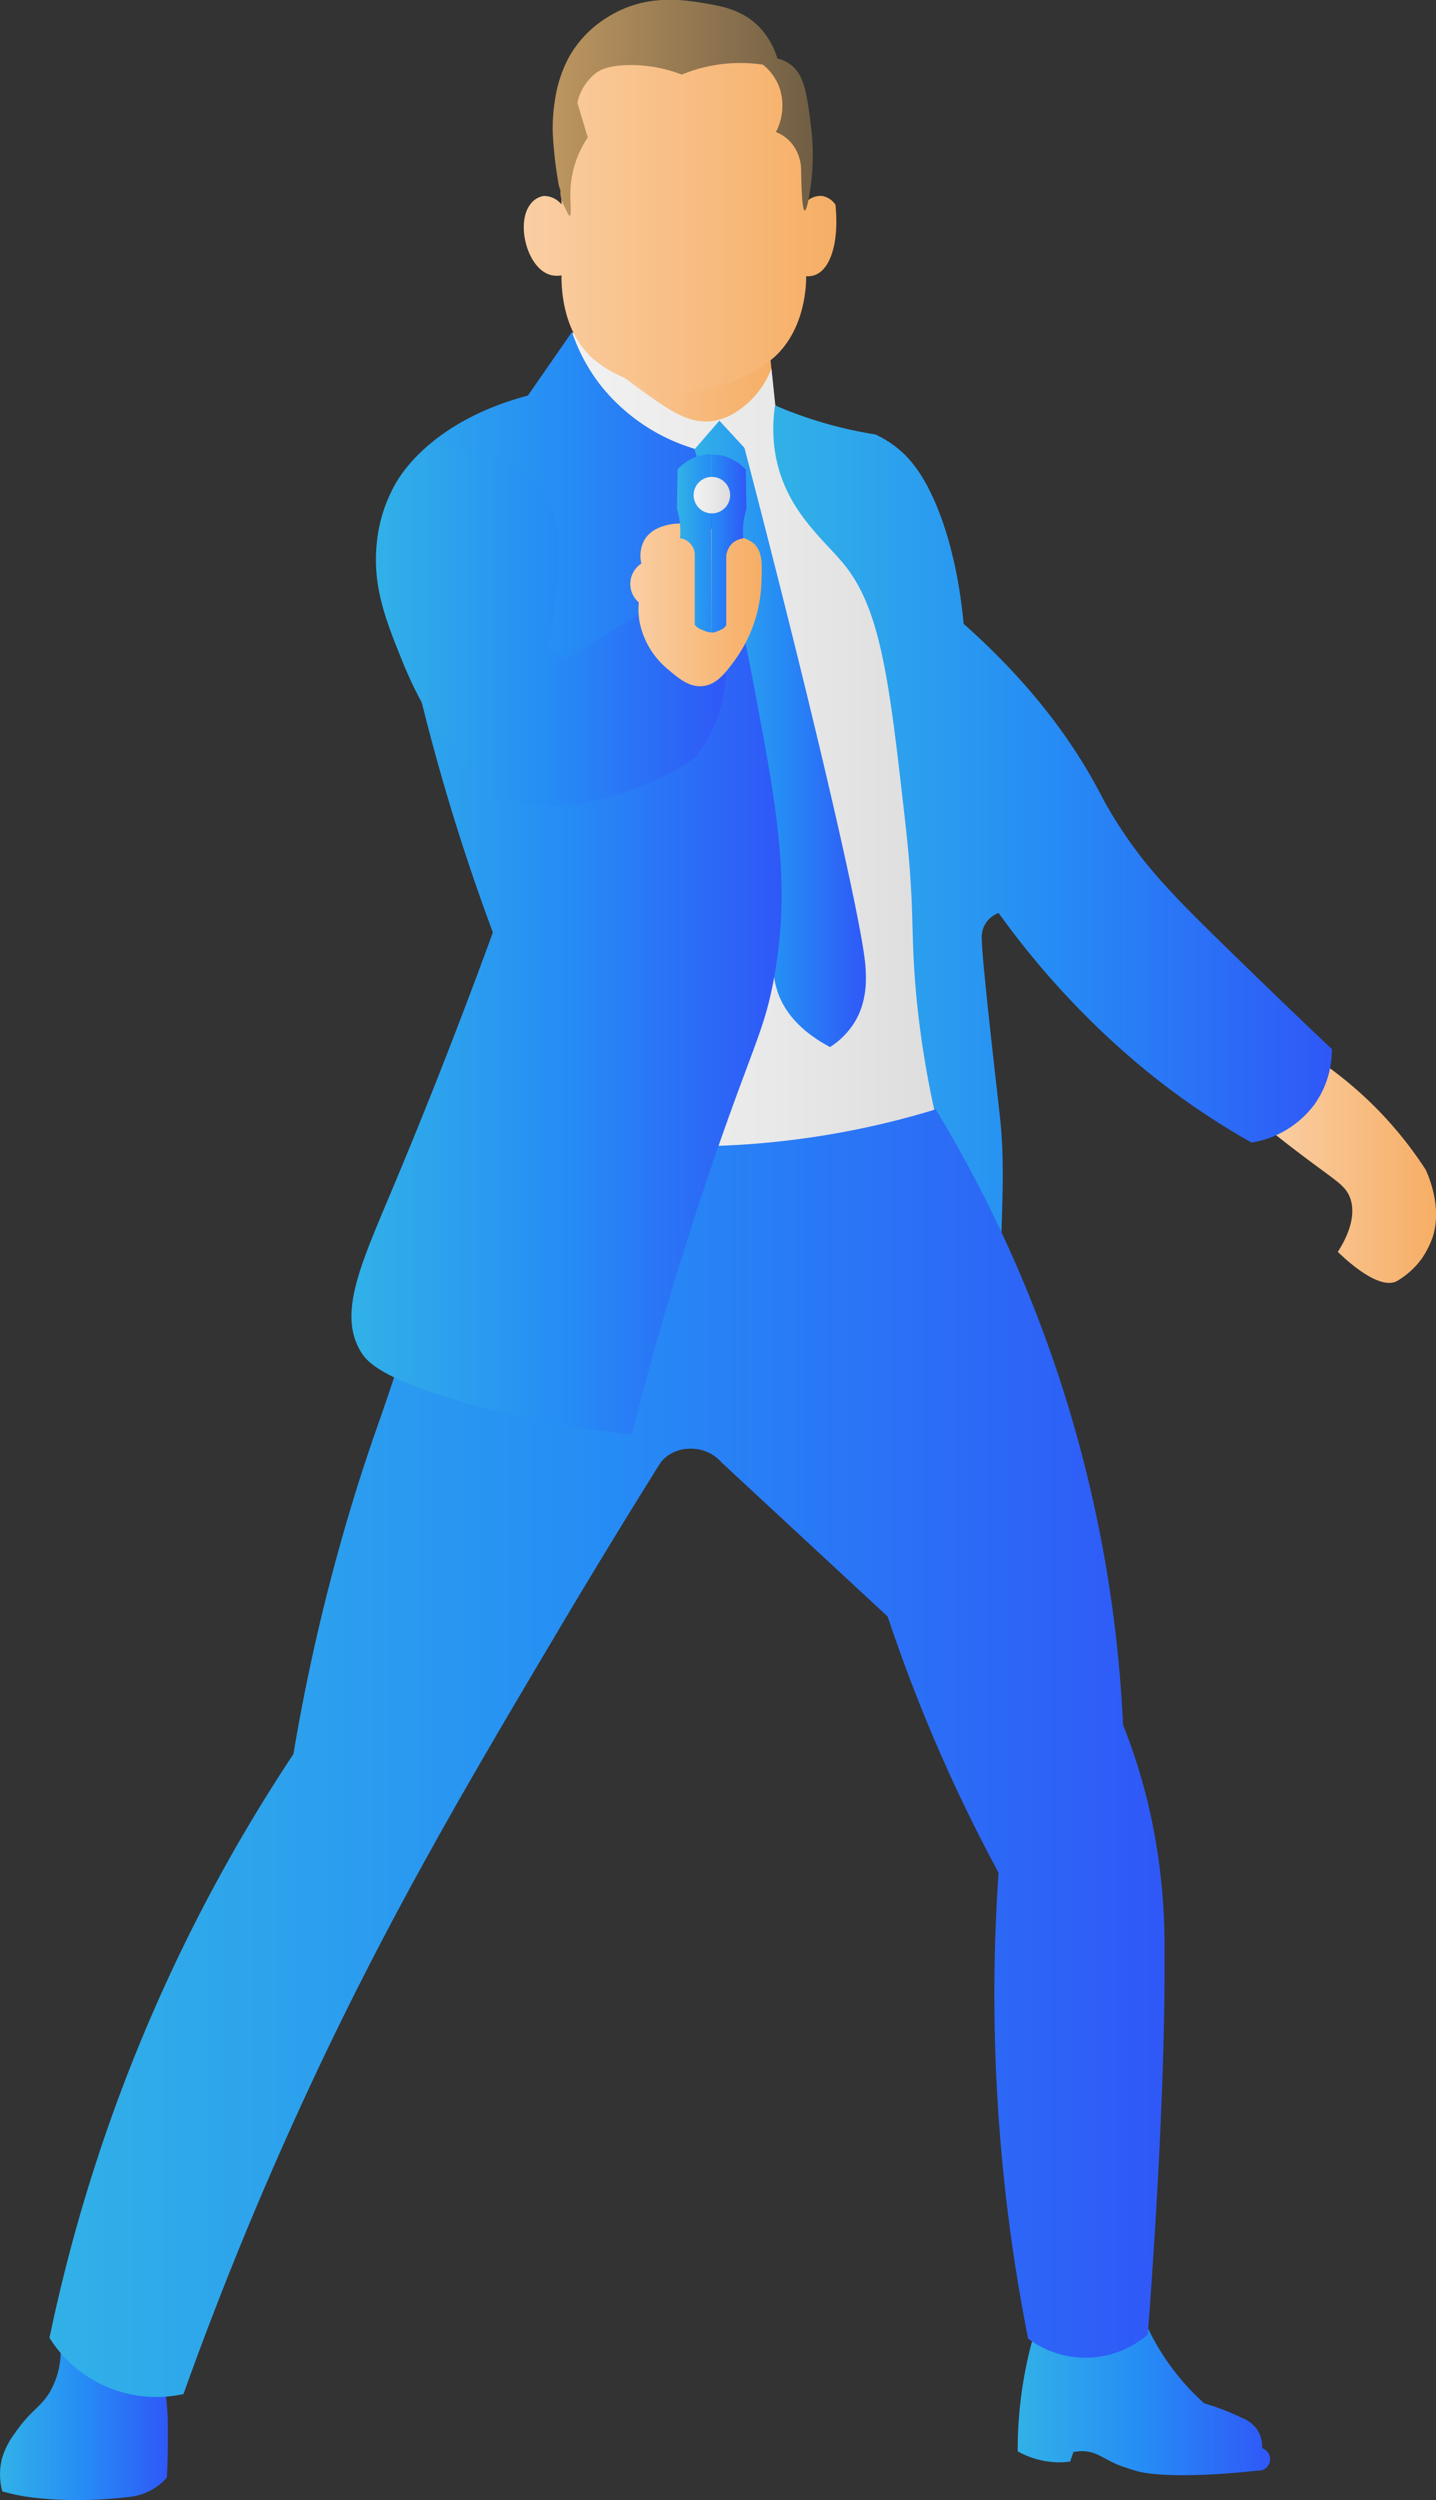 <svg id="Ebene_1" data-name="Ebene 1" xmlns="http://www.w3.org/2000/svg" xmlns:xlink="http://www.w3.org/1999/xlink" viewBox="0 0 276.84 481.93"><rect x="0" y="0" width="276.84" height="481.93" fill="#333333" stroke="none"/><defs><style>.cls-1{fill:none;}.cls-2{fill:url(#Unbenannter_Verlauf_18);}.cls-3{fill:url(#Unbenannter_Verlauf_10);}.cls-4{fill:url(#Unbenannter_Verlauf_4);}.cls-5{fill:url(#Unbenannter_Verlauf_4-2);}.cls-6{fill:url(#Unbenannter_Verlauf_18-2);}.cls-7{fill:url(#Unbenannter_Verlauf_4-3);}.cls-8{fill:url(#Unbenannter_Verlauf_4-4);}.cls-9{fill:url(#Unbenannter_Verlauf_4-5);}.cls-10{fill:url(#Unbenannter_Verlauf_4-6);}.cls-11{fill:url(#Unbenannter_Verlauf_18-3);}.cls-12{fill:url(#Unbenannter_Verlauf_4-7);}.cls-13{fill:url(#Unbenannter_Verlauf_26);}.cls-14{fill:url(#Unbenannter_Verlauf_18-4);}.cls-15{fill:url(#Unbenannter_Verlauf_4-8);}.cls-16{fill:url(#Unbenannter_Verlauf_18-5);}.cls-17{fill:url(#Unbenannter_Verlauf_4-9);}.cls-18{fill:url(#Unbenannter_Verlauf_10-2);}</style><linearGradient id="Unbenannter_Verlauf_18" x1="1530.56" y1="994.99" x2="1569.46" y2="994.99" gradientUnits="userSpaceOnUse"><stop offset="0" stop-color="#facea3"/><stop offset="1" stop-color="#f6ae65"/></linearGradient><linearGradient id="Unbenannter_Verlauf_10" x1="1526.22" y1="1067.42" x2="1604.72" y2="1067.42" gradientUnits="userSpaceOnUse"><stop offset="0" stop-color="#f2f2f2"/><stop offset="0.53" stop-color="#e9e9e9"/><stop offset="0.99" stop-color="#dcdcdc"/></linearGradient><linearGradient id="Unbenannter_Verlauf_4" x1="1616.12" y1="1384.16" x2="1664.77" y2="1384.16" gradientUnits="userSpaceOnUse"><stop offset="0" stop-color="#31b1e7"/><stop offset="0.5" stop-color="#268cf5"/><stop offset="1" stop-color="#2f58f7"/></linearGradient><linearGradient id="Unbenannter_Verlauf_4-2" x1="1419.95" y1="1389.14" x2="1452.32" y2="1389.14" xlink:href="#Unbenannter_Verlauf_4"/><linearGradient id="Unbenannter_Verlauf_18-2" x1="1664.64" y1="1147.25" x2="1696.8" y2="1147.25" xlink:href="#Unbenannter_Verlauf_18"/><linearGradient id="Unbenannter_Verlauf_4-3" x1="1569.02" y1="1086.17" x2="1676.72" y2="1086.17" xlink:href="#Unbenannter_Verlauf_4"/><linearGradient id="Unbenannter_Verlauf_4-4" x1="1553.72" y1="1062.8" x2="1586.89" y2="1062.8" xlink:href="#Unbenannter_Verlauf_4"/><linearGradient id="Unbenannter_Verlauf_4-5" x1="1429.49" y1="1259.33" x2="1644.47" y2="1259.33" xlink:href="#Unbenannter_Verlauf_4"/><linearGradient id="Unbenannter_Verlauf_4-6" x1="1487.7" y1="1091.59" x2="1570.63" y2="1091.59" xlink:href="#Unbenannter_Verlauf_4"/><linearGradient id="Unbenannter_Verlauf_18-3" x1="1520.91" y1="962.62" x2="1581.18" y2="962.62" xlink:href="#Unbenannter_Verlauf_18"/><linearGradient id="Unbenannter_Verlauf_4-7" x1="1570.39" y1="998.61" x2="1570.39" y2="998.61" xlink:href="#Unbenannter_Verlauf_4"/><linearGradient id="Unbenannter_Verlauf_26" x1="1526.49" y1="942.16" x2="1576.64" y2="942.16" gradientUnits="userSpaceOnUse"><stop offset="0" stop-color="#bd9660"/><stop offset="1" stop-color="#705e44"/></linearGradient><linearGradient id="Unbenannter_Verlauf_18-4" x1="1579.22" y1="928.43" x2="1579.22" y2="928.43" xlink:href="#Unbenannter_Verlauf_18"/><linearGradient id="Unbenannter_Verlauf_4-8" x1="1492.43" y1="1042.01" x2="1559.85" y2="1042.01" xlink:href="#Unbenannter_Verlauf_4"/><linearGradient id="Unbenannter_Verlauf_18-5" x1="1541.46" y1="1037.93" x2="1566.78" y2="1037.93" xlink:href="#Unbenannter_Verlauf_18"/><linearGradient id="Unbenannter_Verlauf_4-9" x1="1550.54" y1="1026.11" x2="1563.85" y2="1026.11" xlink:href="#Unbenannter_Verlauf_4"/><linearGradient id="Unbenannter_Verlauf_10-2" x1="133.72" y1="95.45" x2="140.75" y2="95.45" xlink:href="#Unbenannter_Verlauf_10"/></defs><title>bond</title><path class="cls-1" d="M1556.72,1023.59a10.15,10.15,0,0,0-4-.25c-1,.15-4.18.61-5.62,3.25a6.32,6.32,0,0,0-.5,4.38,4.7,4.7,0,0,0-.5,7.5,14.25,14.25,0,0,0,.13,3.63,15.79,15.79,0,0,0,5.63,9.38c2,1.7,4,3.35,6.5,3.13,2.75-.25,4.48-2.59,6.25-5a28.56,28.56,0,0,0,5.13-15,32.35,32.35,0,0,0-.5-8C1564.61,1025.47,1560.47,1024.5,1556.72,1023.59Z" transform="translate(-1419.95 -921.34)"/><path class="cls-2" d="M1568.35,989.22l1.11,11.37a14.81,14.81,0,0,1-6.93,4.75c-5.18,1.62-9.81-.66-13.74-2.62a47.1,47.1,0,0,1-18.24-17l5-1.67Z" transform="translate(-1419.95 -921.34)"/><path class="cls-3" d="M1530.35,985.41a117.85,117.85,0,0,0,18.13,14.52c2.32,1.43,5.28,3.06,8.83,2.58a11.64,11.64,0,0,0,4.92-2,17.05,17.05,0,0,0,6.44-8.14l0.75,7.09a80.32,80.32,0,0,1,10.56,10.62c8.82,10.72,17.25,26.48,22,76.25,1.23,12.87,2.49,30.35,2.75,51.25a70.45,70.45,0,0,1-26.5,10.75c-21.24,3.84-38.18-3.4-44.5-6.5a268,268,0,0,0-7.5-138.5l2.75-13.5Z" transform="translate(-1419.95 -921.34)"/><path class="cls-4" d="M1619.15,1371.81a80.44,80.44,0,0,0-3,22.07,16.46,16.46,0,0,0,8,2.12,15.33,15.33,0,0,0,2.12-.15l0.61-1.82a7.71,7.71,0,0,1,2.35-.15c2.25,0.21,3.36,1.36,6.22,2.58,0,0,.82.35,3.34,1.14,3.56,1.11,12.28,1.24,23.58,0a2.22,2.22,0,0,0,.91-4.32,6.15,6.15,0,0,0-1-3.64,6.62,6.62,0,0,0-2.88-2.2,47.87,47.87,0,0,0-7.28-2.81,45.83,45.83,0,0,1-11-14.79Z" transform="translate(-1419.95 -921.34)"/><path class="cls-5" d="M1450.47,1375.18a59.64,59.64,0,0,1,1.83,12.83c0,0.72,0,2.42,0,4.25,0,2.79-.1,5.09-0.17,6.67a11.18,11.18,0,0,1-7.33,3.75c-12.69,1.52-21.33-.33-21.33-0.33-1.35-.29-2.43-0.57-3.08-0.75a12.74,12.74,0,0,1-.08-6.25,14.75,14.75,0,0,1,2.42-4.83c3.11-4.59,5-5,6.83-8.08a15.58,15.58,0,0,0,2.08-7.42Z" transform="translate(-1419.95 -921.34)"/><path class="cls-6" d="M1674.31,1125.84a74.08,74.08,0,0,1,20.5,21c0.51,1.1,3.34,7.48,1.21,13.33a17.54,17.54,0,0,1-2,3.83,15.76,15.76,0,0,1-4.83,4.33c-3.48,1.71-9.71-4.1-11.33-5.67,3.75-5.83,2.8-9.3,2.33-10.5-0.8-2.07-2.33-3-6.83-6.33-3.77-2.79-6.76-5.14-8.67-6.67Z" transform="translate(-1419.95 -921.34)"/><path class="cls-7" d="M1569.37,999.49a80.77,80.77,0,0,0,19.35,5.6,20.85,20.85,0,0,1,3.75,2.25c2.21,1.67,4.86,4.37,7.5,10.25,4.21,9.38,5.41,20.21,5.75,24,13.14,11.66,20.58,22.37,25,30.25,1.56,2.78,1.92,3.74,3.75,6.75,5.63,9.25,11.23,15,22,25.5,8.18,8,15.1,14.62,20.25,19.5a18.28,18.28,0,0,1-3.25,10.5,18.82,18.82,0,0,1-12.25,7.5,145.43,145.43,0,0,1-19.25-13,154.72,154.72,0,0,1-14-12.75,161,161,0,0,1-15.5-18.5,4.92,4.92,0,0,0-3.25,5c0.08,4.77,3.06,30.11,3.5,34.25,0.8,7.48.58,13.84,0.25,23.5-0.17,5.1-.47,9.44-0.75,12.75-10.9-25.53-14.49-46.51-15.75-61-1-12-.14-15.6-2-32-3.13-27.62-4.69-41.43-12.25-50.25-4.1-4.79-10.92-10.34-12.75-20.5A29.51,29.51,0,0,1,1569.37,999.49Z" transform="translate(-1419.95 -921.34)"/><path class="cls-8" d="M1563.47,1007.68c13.87,53.12,22.81,92.23,23.33,100,0.13,2,.5,7-2.5,11.33a15.14,15.14,0,0,1-4.33,4.17c-3.76-2-8.13-5.22-10-10.33a16.21,16.21,0,0,1-.83-7.33c0.62-6.38-2.85-31.86-15.42-97.42l4.92-5.67Z" transform="translate(-1419.95 -921.34)"/><path class="cls-9" d="M1557.08,1201.63a7.72,7.72,0,0,1,2,1.65l32,29.68q0.89,2.68,1.85,5.38a308.7,308.7,0,0,0,19.53,44,341.63,341.63,0,0,0,5.69,89.8,18.4,18.4,0,0,0,23.07-.77c0.29-3.66,3.47-44.48,3.23-74a118.6,118.6,0,0,0-3.38-29.22,112.5,112.5,0,0,0-4.61-14.3,251.34,251.34,0,0,0-36.12-118.66,162.07,162.07,0,0,1-29.39,6.1,157.76,157.76,0,0,1-34.45.15,151.21,151.21,0,0,1-26.6-5.38,493.07,493.07,0,0,1-14,50.9c-2.54,7.66-3.8,10.86-6,17.61a385.83,385.83,0,0,0-13.38,54.9A322.16,322.16,0,0,0,1429.49,1372a24.32,24.32,0,0,0,25.83,10.84,694.43,694.43,0,0,1,29.52-70.12c13.82-28.33,27.5-51.39,42.44-76.58,8-13.48,14.86-24.61,19.76-32.45a6.35,6.35,0,0,1,1.46-1.61,7.44,7.44,0,0,1,4.15-1.46A8,8,0,0,1,1557.08,1201.63Z" transform="translate(-1419.95 -921.34)"/><path class="cls-10" d="M1489.47,1181.84c-4.36-7.32,0-16.67,6-31,4.68-11.12,11.55-28,19.5-49.75a409.71,409.71,0,0,1-13.75-44.5c-2.73-11-4.85-21.57-6.5-31.5a15.3,15.3,0,0,1-.25-5.75c0.18-1.16.94-5.26,6.25-10.5,7.15-7.05,16.35-10,21-11.25l8.5-12.25a34.91,34.91,0,0,0,5.5,10.25,36.5,36.5,0,0,0,18.08,12.25c0.76,2.42,1.81,5.85,3,10,1.37,4.78,5.31,18.9,8.17,34,4.6,24.33,7.55,39.37,4.25,57.75-1.57,8.76-3.32,11.88-8.75,27-5.06,14.09-11.95,34.82-18.75,61.25a180.05,180.05,0,0,1-31.75-6C1493.27,1187.1,1490.6,1183.74,1489.47,1181.84Z" transform="translate(-1419.95 -921.34)"/><path class="cls-11" d="M1551.55,928.34c3.76,0,15.17.1,19.86,7.67,1.67,2.7,2.09,6.71,2.92,14.73,0.43,4.13.57,7.59,0.62,10a4,4,0,0,1,3.44-1.63,3.89,3.89,0,0,1,2.62,1.69c0.7,6.67-.72,12.08-3.69,13.45a4,4,0,0,1-1.95.34c0,1.62-.14,10-6,15.46a19.87,19.87,0,0,1-1.83,1.46,28.67,28.67,0,0,1-8.36,4.06,25.14,25.14,0,0,1-7.32,1.32,25.62,25.62,0,0,1-12.25-3.06,21.33,21.33,0,0,1-5.82-3.78c-5.29-5.12-5.61-12.85-5.59-15.63a4.8,4.8,0,0,1-2.38-.16c-4.3-1.48-6.38-9.85-3.69-13.45a4,4,0,0,1,2.62-1.69,4.3,4.3,0,0,1,3.44,1.63,89.88,89.88,0,0,1,.62-10c1-8.34,1.47-12.51,3.88-15.81C1537.53,928.25,1547.2,928.32,1551.55,928.34Z" transform="translate(-1419.95 -921.34)"/><path class="cls-12" d="M1570.39,998.61" transform="translate(-1419.95 -921.34)"/><path class="cls-13" d="M1575.09,961.92c0.49,0,1.07-4.15,1.16-4.77a44.52,44.52,0,0,0,0-11.82c-0.75-5.9-1.25-9.76-4.11-11.7a6.38,6.38,0,0,0-2.31-1,15.36,15.36,0,0,0-3-5.53c-3.31-3.82-7.63-4.58-11.53-5.21-3.67-.59-10.92-1.76-18.05,2.66a21.18,21.18,0,0,0-7.72,8,25.52,25.52,0,0,0-2.61,8.19,34.14,34.14,0,0,0-.4,6.38,80,80,0,0,0,1.11,9.68A5.68,5.68,0,0,0,1528,958h0a4.28,4.28,0,0,0,.14,1.54,5.8,5.8,0,0,0,.54,1.46c0.66,1.31.94,2,1.1,1.94,0.43-.08,0-3.08.18-5.64a19.8,19.8,0,0,1,3.3-9.46l-2-6.7a9.93,9.93,0,0,1,3.61-5.74c0.82-.59,2.19-1.32,5.51-1.49a27.17,27.17,0,0,1,11,1.81,29.82,29.82,0,0,1,6.92-1.91,29.51,29.51,0,0,1,8.73,0,10,10,0,0,1,3.31,4.79,11,11,0,0,1-.8,8.19,7.44,7.44,0,0,1,3.31,2.55,8.23,8.23,0,0,1,1.54,4.52C1574.44,957.76,1574.61,961.89,1575.09,961.92Z" transform="translate(-1419.95 -921.34)"/><path class="cls-14" d="M1579.22,928.43" transform="translate(-1419.95 -921.34)"/><path class="cls-15" d="M1497.47,1048.68a75.31,75.31,0,0,0,10,17.67,72.67,72.67,0,0,0,7.67,8.5,32.58,32.58,0,0,0,5.83,1.5,37.59,37.59,0,0,0,13.67-.67,56.36,56.36,0,0,0,19.17-8.17,26.38,26.38,0,0,0,4-27l-15-.5c-4.3,2.61-7.5,4.62-9.67,6s-4,2.56-5.67,1.83a4,4,0,0,1-2-2.5,55.74,55.74,0,0,0,2-13.17c0.2-6.57.33-10.86-2.33-15.17-3.44-5.56-9.31-7.54-11.67-8.33a25.7,25.7,0,0,0-11-1.17,26.27,26.27,0,0,0-6.67,7.83,28.19,28.19,0,0,0-3.17,10.33C1491.64,1034.23,1494.34,1040.93,1497.47,1048.68Z" transform="translate(-1419.95 -921.34)"/><path class="cls-16" d="M1553.72,1022.59a10.74,10.74,0,0,0-4-.25c-1,.15-4.18.61-5.62,3.25a6.32,6.32,0,0,0-.5,4.38,4.7,4.7,0,0,0-.5,7.5,14.25,14.25,0,0,0,.13,3.63,15.79,15.79,0,0,0,5.63,9.38c2,1.7,4,3.35,6.5,3.13,2.75-.25,4.48-2.59,6.25-5a26.89,26.89,0,0,0,5.13-15c0.12-3.6.18-5.4-1-7S1560.81,1024.05,1553.72,1022.59Z" transform="translate(-1419.95 -921.34)"/><path class="cls-17" d="M1557.19,1009a6.35,6.35,0,0,1,.93,0,9.09,9.09,0,0,1,1.81.38,9.48,9.48,0,0,1,3.79,2.5l0.12,7.57a14.88,14.88,0,0,0-.6,5.69,3.73,3.73,0,0,0-2.09.92,3.9,3.9,0,0,0-1.19,2.52v13.25a1.76,1.76,0,0,1-1,.87,6.32,6.32,0,0,1-1.11.48,1.62,1.62,0,0,1-.75.09m0-34.32a6.44,6.44,0,0,0-.93,0,9.09,9.09,0,0,0-1.81.38,9.48,9.48,0,0,0-3.79,2.5l-0.12,7.57a14.88,14.88,0,0,1,.6,5.69,3.27,3.27,0,0,1,2.84,3.44v13.25a2.56,2.56,0,0,0,1.17.87,8.4,8.4,0,0,0,1.22.48,1.9,1.9,0,0,0,.8.09" transform="translate(-1419.95 -921.34)"/><circle class="cls-18" cx="137.24" cy="95.45" r="3.52"/></svg>